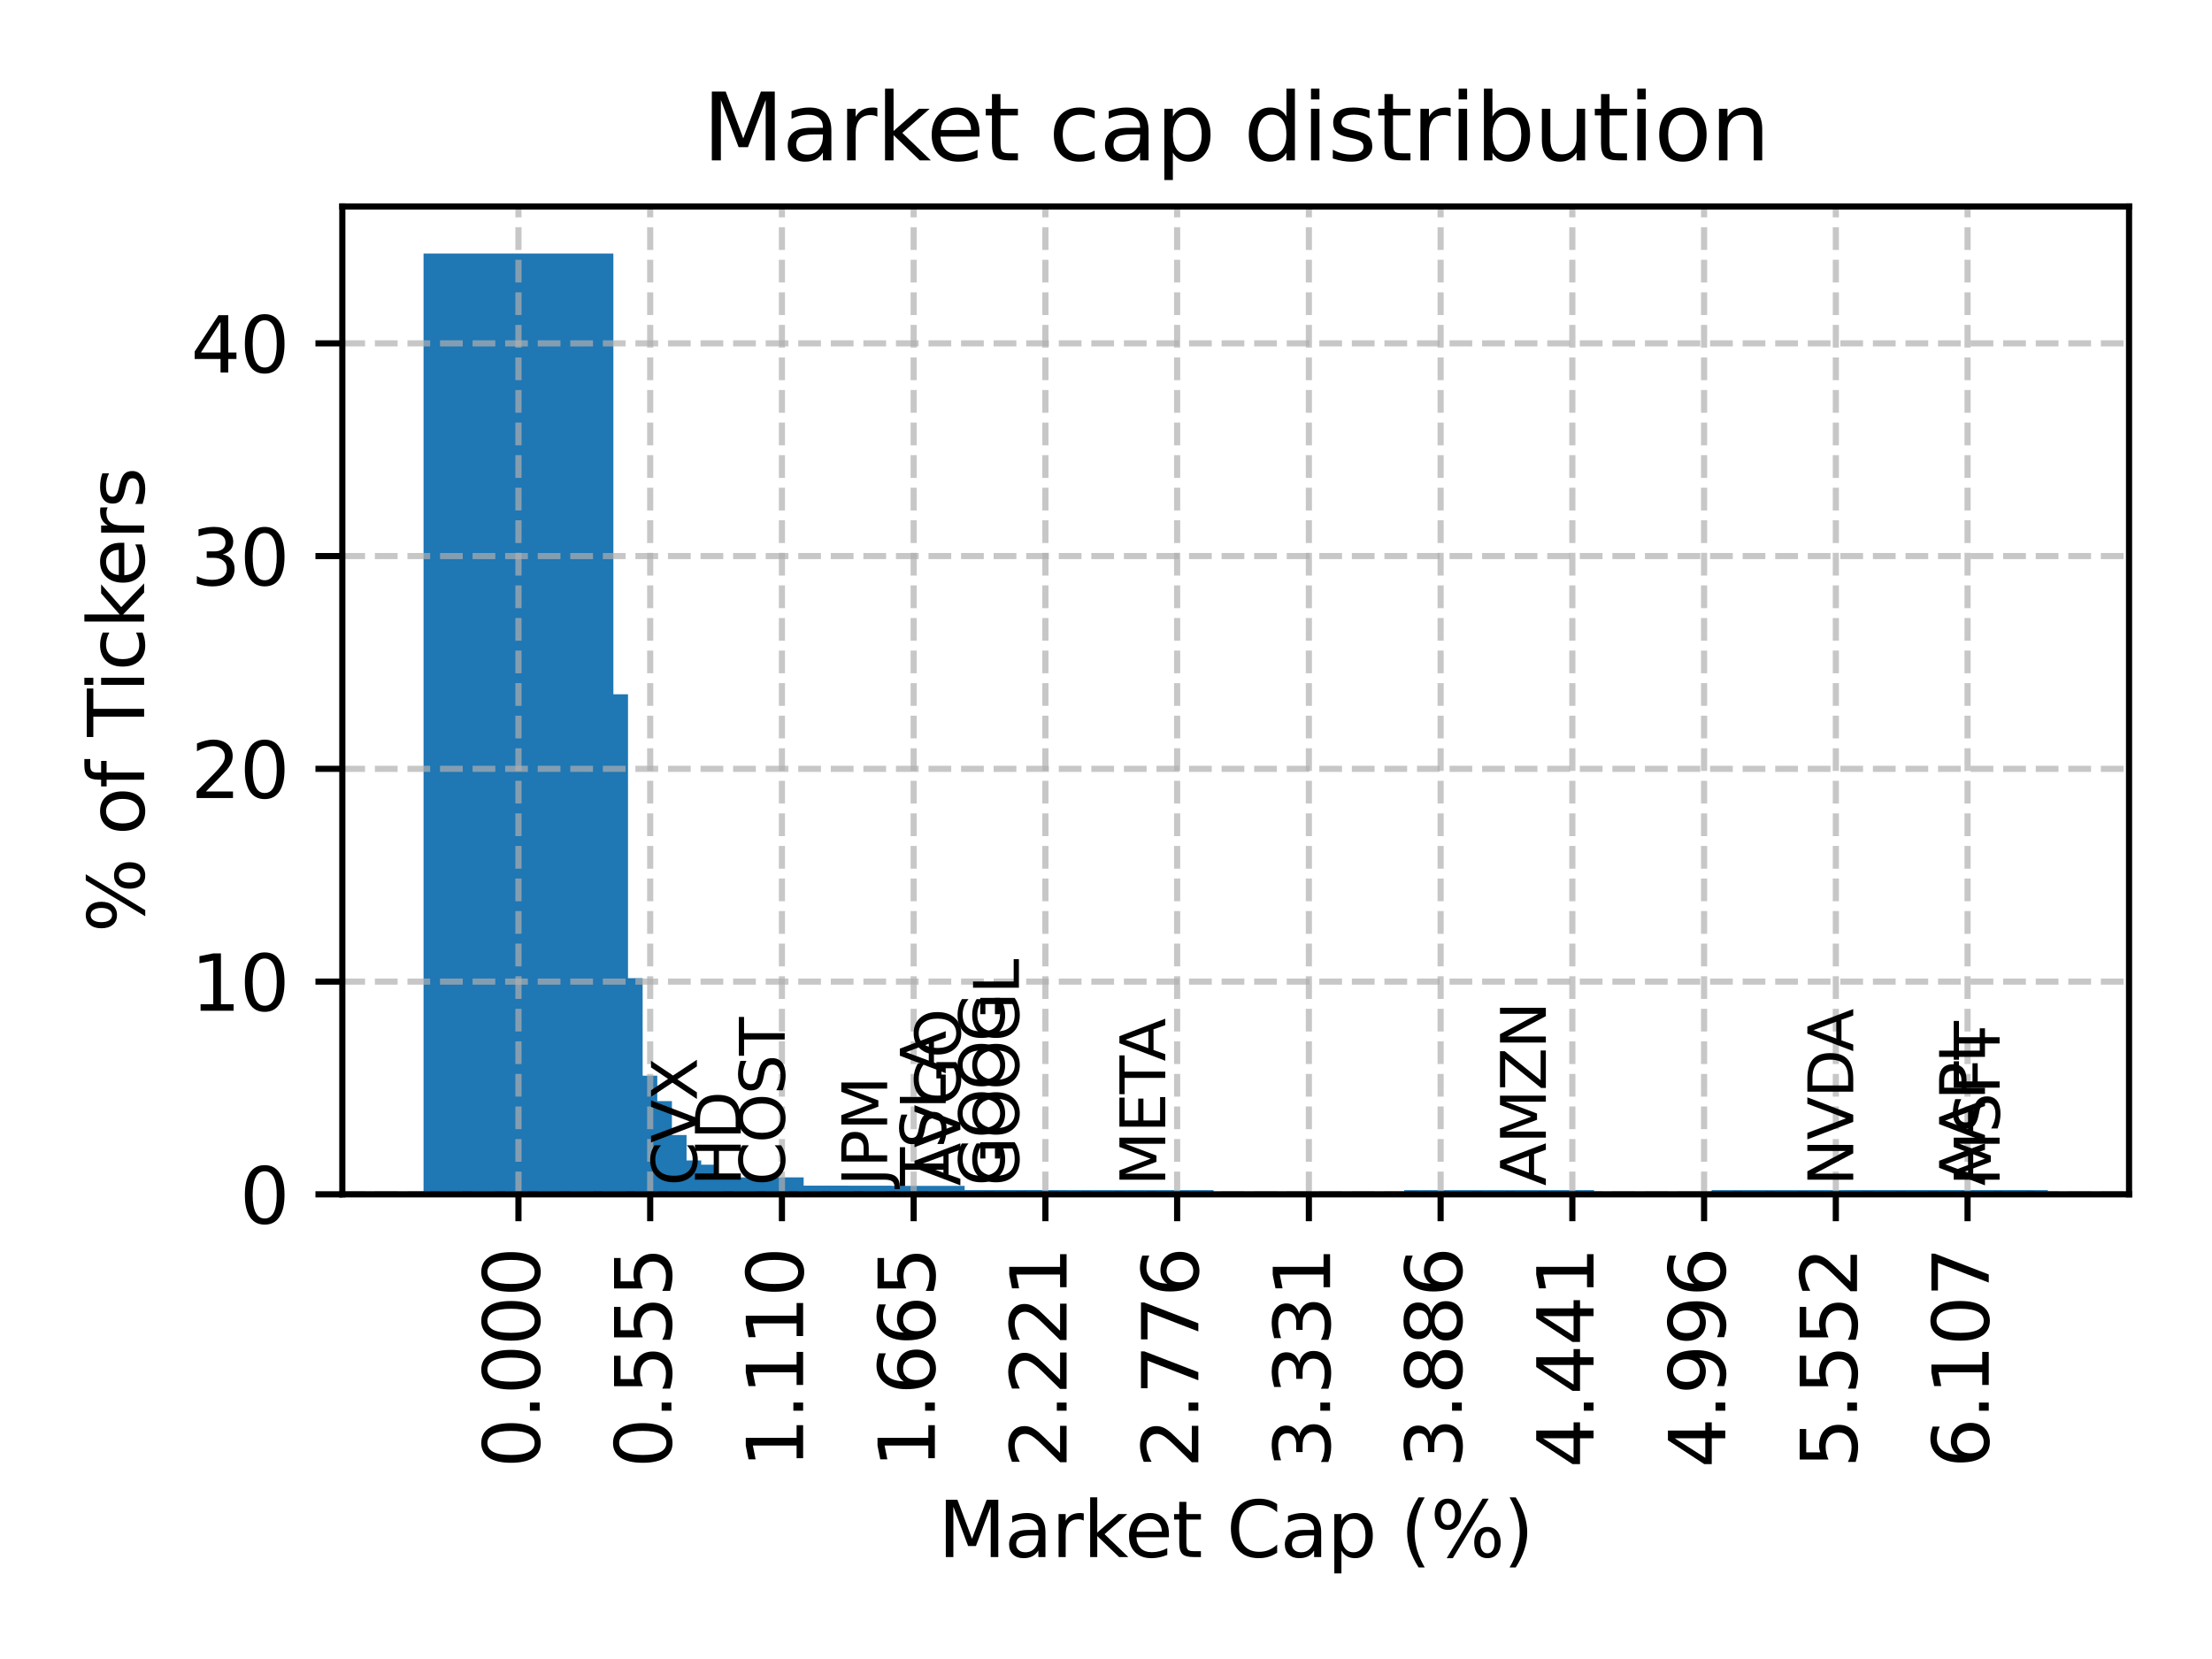 <?xml version="1.0" encoding="utf-8" standalone="no"?>
<!DOCTYPE svg PUBLIC "-//W3C//DTD SVG 1.1//EN"
  "http://www.w3.org/Graphics/SVG/1.1/DTD/svg11.dtd">
<svg xmlns:xlink="http://www.w3.org/1999/xlink" width="288pt" height="216pt" viewBox="0 0 288 216" xmlns="http://www.w3.org/2000/svg" version="1.1">
 <defs>
  <style type="text/css">*{stroke-linejoin: round; stroke-linecap: butt}</style>
 </defs>
 <g id="figure_1">
  <g id="patch_1">
   <path d="M 0 216 
L 288 216 
L 288 0 
L 0 0 
z
" style="fill: #ffffff"/>
  </g>
  <g id="axes_1">
   <g id="patch_2">
    <path d="M 44.57 155.5 
L 277.2 155.5 
L 277.2 26.88 
L 44.57 26.88 
z
" style="fill: #ffffff"/>
   </g>
   <g id="patch_3">
    <path d="M 55.144 155.5 
L 79.86 155.5 
L 79.86 33.005 
L 55.144 33.005 
z
" clip-path="url(#pfb5e2375ae)" style="fill: #1f77b4"/>
   </g>
   <g id="patch_4">
    <path d="M 57.05 155.5 
L 81.766 155.5 
L 81.766 90.39 
L 57.05 90.39 
z
" clip-path="url(#pfb5e2375ae)" style="fill: #1f77b4"/>
   </g>
   <g id="patch_5">
    <path d="M 58.956 155.5 
L 83.672 155.5 
L 83.672 127.359 
L 58.956 127.359 
z
" clip-path="url(#pfb5e2375ae)" style="fill: #1f77b4"/>
   </g>
   <g id="patch_6">
    <path d="M 60.861 155.5 
L 85.578 155.5 
L 85.578 140.05 
L 60.861 140.05 
z
" clip-path="url(#pfb5e2375ae)" style="fill: #1f77b4"/>
   </g>
   <g id="patch_7">
    <path d="M 62.767 155.5 
L 87.483 155.5 
L 87.483 143.361 
L 62.767 143.361 
z
" clip-path="url(#pfb5e2375ae)" style="fill: #1f77b4"/>
   </g>
   <g id="patch_8">
    <path d="M 64.673 155.5 
L 89.389 155.5 
L 89.389 147.775 
L 64.673 147.775 
z
" clip-path="url(#pfb5e2375ae)" style="fill: #1f77b4"/>
   </g>
   <g id="patch_9">
    <path d="M 66.579 155.5 
L 91.295 155.5 
L 91.295 151.086 
L 66.579 151.086 
z
" clip-path="url(#pfb5e2375ae)" style="fill: #1f77b4"/>
   </g>
   <g id="patch_10">
    <path d="M 68.484 155.5 
L 93.201 155.5 
L 93.201 151.638 
L 68.484 151.638 
z
" clip-path="url(#pfb5e2375ae)" style="fill: #1f77b4"/>
   </g>
   <g id="patch_11">
    <path d="M 70.39 155.5 
L 95.106 155.5 
L 95.106 153.293 
L 70.39 153.293 
z
" clip-path="url(#pfb5e2375ae)" style="fill: #1f77b4"/>
   </g>
   <g id="patch_12">
    <path d="M 72.296 155.5 
L 97.012 155.5 
L 97.012 154.948 
L 72.296 154.948 
z
" clip-path="url(#pfb5e2375ae)" style="fill: #1f77b4"/>
   </g>
   <g id="patch_13">
    <path d="M 74.202 155.5 
L 98.918 155.5 
L 98.918 154.396 
L 74.202 154.396 
z
" clip-path="url(#pfb5e2375ae)" style="fill: #1f77b4"/>
   </g>
   <g id="patch_14">
    <path d="M 76.108 155.5 
L 100.824 155.5 
L 100.824 154.396 
L 76.108 154.396 
z
" clip-path="url(#pfb5e2375ae)" style="fill: #1f77b4"/>
   </g>
   <g id="patch_15">
    <path d="M 78.013 155.5 
L 102.73 155.5 
L 102.73 154.948 
L 78.013 154.948 
z
" clip-path="url(#pfb5e2375ae)" style="fill: #1f77b4"/>
   </g>
   <g id="patch_16">
    <path d="M 79.919 155.5 
L 104.635 155.5 
L 104.635 153.293 
L 79.919 153.293 
z
" clip-path="url(#pfb5e2375ae)" style="fill: #1f77b4"/>
   </g>
   <g id="patch_17">
    <path d="M 81.825 155.5 
L 106.541 155.5 
L 106.541 155.5 
L 81.825 155.5 
z
" clip-path="url(#pfb5e2375ae)" style="fill: #1f77b4"/>
   </g>
   <g id="patch_18">
    <path d="M 83.731 155.5 
L 108.447 155.5 
L 108.447 154.948 
L 83.731 154.948 
z
" clip-path="url(#pfb5e2375ae)" style="fill: #1f77b4"/>
   </g>
   <g id="patch_19">
    <path d="M 85.636 155.5 
L 110.353 155.5 
L 110.353 154.396 
L 85.636 154.396 
z
" clip-path="url(#pfb5e2375ae)" style="fill: #1f77b4"/>
   </g>
   <g id="patch_20">
    <path d="M 87.542 155.5 
L 112.258 155.5 
L 112.258 155.5 
L 87.542 155.5 
z
" clip-path="url(#pfb5e2375ae)" style="fill: #1f77b4"/>
   </g>
   <g id="patch_21">
    <path d="M 89.448 155.5 
L 114.164 155.5 
L 114.164 155.5 
L 89.448 155.5 
z
" clip-path="url(#pfb5e2375ae)" style="fill: #1f77b4"/>
   </g>
   <g id="patch_22">
    <path d="M 91.354 155.5 
L 116.07 155.5 
L 116.07 154.396 
L 91.354 154.396 
z
" clip-path="url(#pfb5e2375ae)" style="fill: #1f77b4"/>
   </g>
   <g id="patch_23">
    <path d="M 93.26 155.5 
L 117.976 155.5 
L 117.976 155.5 
L 93.26 155.5 
z
" clip-path="url(#pfb5e2375ae)" style="fill: #1f77b4"/>
   </g>
   <g id="patch_24">
    <path d="M 95.165 155.5 
L 119.881 155.5 
L 119.881 155.5 
L 95.165 155.5 
z
" clip-path="url(#pfb5e2375ae)" style="fill: #1f77b4"/>
   </g>
   <g id="patch_25">
    <path d="M 97.071 155.5 
L 121.787 155.5 
L 121.787 154.948 
L 97.071 154.948 
z
" clip-path="url(#pfb5e2375ae)" style="fill: #1f77b4"/>
   </g>
   <g id="patch_26">
    <path d="M 98.977 155.5 
L 123.693 155.5 
L 123.693 155.5 
L 98.977 155.5 
z
" clip-path="url(#pfb5e2375ae)" style="fill: #1f77b4"/>
   </g>
   <g id="patch_27">
    <path d="M 100.883 155.5 
L 125.599 155.5 
L 125.599 154.396 
L 100.883 154.396 
z
" clip-path="url(#pfb5e2375ae)" style="fill: #1f77b4"/>
   </g>
   <g id="patch_28">
    <path d="M 102.788 155.5 
L 127.505 155.5 
L 127.505 155.5 
L 102.788 155.5 
z
" clip-path="url(#pfb5e2375ae)" style="fill: #1f77b4"/>
   </g>
   <g id="patch_29">
    <path d="M 104.694 155.5 
L 129.41 155.5 
L 129.41 154.948 
L 104.694 154.948 
z
" clip-path="url(#pfb5e2375ae)" style="fill: #1f77b4"/>
   </g>
   <g id="patch_30">
    <path d="M 106.6 155.5 
L 131.316 155.5 
L 131.316 154.948 
L 106.6 154.948 
z
" clip-path="url(#pfb5e2375ae)" style="fill: #1f77b4"/>
   </g>
   <g id="patch_31">
    <path d="M 108.506 155.5 
L 133.222 155.5 
L 133.222 155.5 
L 108.506 155.5 
z
" clip-path="url(#pfb5e2375ae)" style="fill: #1f77b4"/>
   </g>
   <g id="patch_32">
    <path d="M 110.411 155.5 
L 135.128 155.5 
L 135.128 155.5 
L 110.411 155.5 
z
" clip-path="url(#pfb5e2375ae)" style="fill: #1f77b4"/>
   </g>
   <g id="patch_33">
    <path d="M 112.317 155.5 
L 137.033 155.5 
L 137.033 154.948 
L 112.317 154.948 
z
" clip-path="url(#pfb5e2375ae)" style="fill: #1f77b4"/>
   </g>
   <g id="patch_34">
    <path d="M 114.223 155.5 
L 138.939 155.5 
L 138.939 154.948 
L 114.223 154.948 
z
" clip-path="url(#pfb5e2375ae)" style="fill: #1f77b4"/>
   </g>
   <g id="patch_35">
    <path d="M 116.129 155.5 
L 140.845 155.5 
L 140.845 155.5 
L 116.129 155.5 
z
" clip-path="url(#pfb5e2375ae)" style="fill: #1f77b4"/>
   </g>
   <g id="patch_36">
    <path d="M 118.035 155.5 
L 142.751 155.5 
L 142.751 155.5 
L 118.035 155.5 
z
" clip-path="url(#pfb5e2375ae)" style="fill: #1f77b4"/>
   </g>
   <g id="patch_37">
    <path d="M 119.94 155.5 
L 144.657 155.5 
L 144.657 155.5 
L 119.94 155.5 
z
" clip-path="url(#pfb5e2375ae)" style="fill: #1f77b4"/>
   </g>
   <g id="patch_38">
    <path d="M 121.846 155.5 
L 146.562 155.5 
L 146.562 155.5 
L 121.846 155.5 
z
" clip-path="url(#pfb5e2375ae)" style="fill: #1f77b4"/>
   </g>
   <g id="patch_39">
    <path d="M 123.752 155.5 
L 148.468 155.5 
L 148.468 155.5 
L 123.752 155.5 
z
" clip-path="url(#pfb5e2375ae)" style="fill: #1f77b4"/>
   </g>
   <g id="patch_40">
    <path d="M 125.658 155.5 
L 150.374 155.5 
L 150.374 155.5 
L 125.658 155.5 
z
" clip-path="url(#pfb5e2375ae)" style="fill: #1f77b4"/>
   </g>
   <g id="patch_41">
    <path d="M 127.563 155.5 
L 152.28 155.5 
L 152.28 155.5 
L 127.563 155.5 
z
" clip-path="url(#pfb5e2375ae)" style="fill: #1f77b4"/>
   </g>
   <g id="patch_42">
    <path d="M 129.469 155.5 
L 154.185 155.5 
L 154.185 155.5 
L 129.469 155.5 
z
" clip-path="url(#pfb5e2375ae)" style="fill: #1f77b4"/>
   </g>
   <g id="patch_43">
    <path d="M 131.375 155.5 
L 156.091 155.5 
L 156.091 155.5 
L 131.375 155.5 
z
" clip-path="url(#pfb5e2375ae)" style="fill: #1f77b4"/>
   </g>
   <g id="patch_44">
    <path d="M 133.281 155.5 
L 157.997 155.5 
L 157.997 154.948 
L 133.281 154.948 
z
" clip-path="url(#pfb5e2375ae)" style="fill: #1f77b4"/>
   </g>
   <g id="patch_45">
    <path d="M 135.187 155.5 
L 159.903 155.5 
L 159.903 155.5 
L 135.187 155.5 
z
" clip-path="url(#pfb5e2375ae)" style="fill: #1f77b4"/>
   </g>
   <g id="patch_46">
    <path d="M 137.092 155.5 
L 161.808 155.5 
L 161.808 155.5 
L 137.092 155.5 
z
" clip-path="url(#pfb5e2375ae)" style="fill: #1f77b4"/>
   </g>
   <g id="patch_47">
    <path d="M 138.998 155.5 
L 163.714 155.5 
L 163.714 155.5 
L 138.998 155.5 
z
" clip-path="url(#pfb5e2375ae)" style="fill: #1f77b4"/>
   </g>
   <g id="patch_48">
    <path d="M 140.904 155.5 
L 165.62 155.5 
L 165.62 155.5 
L 140.904 155.5 
z
" clip-path="url(#pfb5e2375ae)" style="fill: #1f77b4"/>
   </g>
   <g id="patch_49">
    <path d="M 142.81 155.5 
L 167.526 155.5 
L 167.526 155.5 
L 142.81 155.5 
z
" clip-path="url(#pfb5e2375ae)" style="fill: #1f77b4"/>
   </g>
   <g id="patch_50">
    <path d="M 144.715 155.5 
L 169.432 155.5 
L 169.432 155.5 
L 144.715 155.5 
z
" clip-path="url(#pfb5e2375ae)" style="fill: #1f77b4"/>
   </g>
   <g id="patch_51">
    <path d="M 146.621 155.5 
L 171.337 155.5 
L 171.337 155.5 
L 146.621 155.5 
z
" clip-path="url(#pfb5e2375ae)" style="fill: #1f77b4"/>
   </g>
   <g id="patch_52">
    <path d="M 148.527 155.5 
L 173.243 155.5 
L 173.243 155.5 
L 148.527 155.5 
z
" clip-path="url(#pfb5e2375ae)" style="fill: #1f77b4"/>
   </g>
   <g id="patch_53">
    <path d="M 150.433 155.5 
L 175.149 155.5 
L 175.149 155.5 
L 150.433 155.5 
z
" clip-path="url(#pfb5e2375ae)" style="fill: #1f77b4"/>
   </g>
   <g id="patch_54">
    <path d="M 152.338 155.5 
L 177.055 155.5 
L 177.055 155.5 
L 152.338 155.5 
z
" clip-path="url(#pfb5e2375ae)" style="fill: #1f77b4"/>
   </g>
   <g id="patch_55">
    <path d="M 154.244 155.5 
L 178.96 155.5 
L 178.96 155.5 
L 154.244 155.5 
z
" clip-path="url(#pfb5e2375ae)" style="fill: #1f77b4"/>
   </g>
   <g id="patch_56">
    <path d="M 156.15 155.5 
L 180.866 155.5 
L 180.866 155.5 
L 156.15 155.5 
z
" clip-path="url(#pfb5e2375ae)" style="fill: #1f77b4"/>
   </g>
   <g id="patch_57">
    <path d="M 158.056 155.5 
L 182.772 155.5 
L 182.772 155.5 
L 158.056 155.5 
z
" clip-path="url(#pfb5e2375ae)" style="fill: #1f77b4"/>
   </g>
   <g id="patch_58">
    <path d="M 159.962 155.5 
L 184.678 155.5 
L 184.678 155.5 
L 159.962 155.5 
z
" clip-path="url(#pfb5e2375ae)" style="fill: #1f77b4"/>
   </g>
   <g id="patch_59">
    <path d="M 161.867 155.5 
L 186.583 155.5 
L 186.583 155.5 
L 161.867 155.5 
z
" clip-path="url(#pfb5e2375ae)" style="fill: #1f77b4"/>
   </g>
   <g id="patch_60">
    <path d="M 163.773 155.5 
L 188.489 155.5 
L 188.489 155.5 
L 163.773 155.5 
z
" clip-path="url(#pfb5e2375ae)" style="fill: #1f77b4"/>
   </g>
   <g id="patch_61">
    <path d="M 165.679 155.5 
L 190.395 155.5 
L 190.395 155.5 
L 165.679 155.5 
z
" clip-path="url(#pfb5e2375ae)" style="fill: #1f77b4"/>
   </g>
   <g id="patch_62">
    <path d="M 167.585 155.5 
L 192.301 155.5 
L 192.301 155.5 
L 167.585 155.5 
z
" clip-path="url(#pfb5e2375ae)" style="fill: #1f77b4"/>
   </g>
   <g id="patch_63">
    <path d="M 169.49 155.5 
L 194.207 155.5 
L 194.207 155.5 
L 169.49 155.5 
z
" clip-path="url(#pfb5e2375ae)" style="fill: #1f77b4"/>
   </g>
   <g id="patch_64">
    <path d="M 171.396 155.5 
L 196.112 155.5 
L 196.112 155.5 
L 171.396 155.5 
z
" clip-path="url(#pfb5e2375ae)" style="fill: #1f77b4"/>
   </g>
   <g id="patch_65">
    <path d="M 173.302 155.5 
L 198.018 155.5 
L 198.018 155.5 
L 173.302 155.5 
z
" clip-path="url(#pfb5e2375ae)" style="fill: #1f77b4"/>
   </g>
   <g id="patch_66">
    <path d="M 175.208 155.5 
L 199.924 155.5 
L 199.924 155.5 
L 175.208 155.5 
z
" clip-path="url(#pfb5e2375ae)" style="fill: #1f77b4"/>
   </g>
   <g id="patch_67">
    <path d="M 177.113 155.5 
L 201.83 155.5 
L 201.83 155.5 
L 177.113 155.5 
z
" clip-path="url(#pfb5e2375ae)" style="fill: #1f77b4"/>
   </g>
   <g id="patch_68">
    <path d="M 179.019 155.5 
L 203.735 155.5 
L 203.735 155.5 
L 179.019 155.5 
z
" clip-path="url(#pfb5e2375ae)" style="fill: #1f77b4"/>
   </g>
   <g id="patch_69">
    <path d="M 180.925 155.5 
L 205.641 155.5 
L 205.641 155.5 
L 180.925 155.5 
z
" clip-path="url(#pfb5e2375ae)" style="fill: #1f77b4"/>
   </g>
   <g id="patch_70">
    <path d="M 182.831 155.5 
L 207.547 155.5 
L 207.547 154.948 
L 182.831 154.948 
z
" clip-path="url(#pfb5e2375ae)" style="fill: #1f77b4"/>
   </g>
   <g id="patch_71">
    <path d="M 184.737 155.5 
L 209.453 155.5 
L 209.453 155.5 
L 184.737 155.5 
z
" clip-path="url(#pfb5e2375ae)" style="fill: #1f77b4"/>
   </g>
   <g id="patch_72">
    <path d="M 186.642 155.5 
L 211.359 155.5 
L 211.359 155.5 
L 186.642 155.5 
z
" clip-path="url(#pfb5e2375ae)" style="fill: #1f77b4"/>
   </g>
   <g id="patch_73">
    <path d="M 188.548 155.5 
L 213.264 155.5 
L 213.264 155.5 
L 188.548 155.5 
z
" clip-path="url(#pfb5e2375ae)" style="fill: #1f77b4"/>
   </g>
   <g id="patch_74">
    <path d="M 190.454 155.5 
L 215.17 155.5 
L 215.17 155.5 
L 190.454 155.5 
z
" clip-path="url(#pfb5e2375ae)" style="fill: #1f77b4"/>
   </g>
   <g id="patch_75">
    <path d="M 192.36 155.5 
L 217.076 155.5 
L 217.076 155.5 
L 192.36 155.5 
z
" clip-path="url(#pfb5e2375ae)" style="fill: #1f77b4"/>
   </g>
   <g id="patch_76">
    <path d="M 194.265 155.5 
L 218.982 155.5 
L 218.982 155.5 
L 194.265 155.5 
z
" clip-path="url(#pfb5e2375ae)" style="fill: #1f77b4"/>
   </g>
   <g id="patch_77">
    <path d="M 196.171 155.5 
L 220.887 155.5 
L 220.887 155.5 
L 196.171 155.5 
z
" clip-path="url(#pfb5e2375ae)" style="fill: #1f77b4"/>
   </g>
   <g id="patch_78">
    <path d="M 198.077 155.5 
L 222.793 155.5 
L 222.793 155.5 
L 198.077 155.5 
z
" clip-path="url(#pfb5e2375ae)" style="fill: #1f77b4"/>
   </g>
   <g id="patch_79">
    <path d="M 199.983 155.5 
L 224.699 155.5 
L 224.699 155.5 
L 199.983 155.5 
z
" clip-path="url(#pfb5e2375ae)" style="fill: #1f77b4"/>
   </g>
   <g id="patch_80">
    <path d="M 201.889 155.5 
L 226.605 155.5 
L 226.605 155.5 
L 201.889 155.5 
z
" clip-path="url(#pfb5e2375ae)" style="fill: #1f77b4"/>
   </g>
   <g id="patch_81">
    <path d="M 203.794 155.5 
L 228.51 155.5 
L 228.51 155.5 
L 203.794 155.5 
z
" clip-path="url(#pfb5e2375ae)" style="fill: #1f77b4"/>
   </g>
   <g id="patch_82">
    <path d="M 205.7 155.5 
L 230.416 155.5 
L 230.416 155.5 
L 205.7 155.5 
z
" clip-path="url(#pfb5e2375ae)" style="fill: #1f77b4"/>
   </g>
   <g id="patch_83">
    <path d="M 207.606 155.5 
L 232.322 155.5 
L 232.322 155.5 
L 207.606 155.5 
z
" clip-path="url(#pfb5e2375ae)" style="fill: #1f77b4"/>
   </g>
   <g id="patch_84">
    <path d="M 209.512 155.5 
L 234.228 155.5 
L 234.228 155.5 
L 209.512 155.5 
z
" clip-path="url(#pfb5e2375ae)" style="fill: #1f77b4"/>
   </g>
   <g id="patch_85">
    <path d="M 211.417 155.5 
L 236.134 155.5 
L 236.134 155.5 
L 211.417 155.5 
z
" clip-path="url(#pfb5e2375ae)" style="fill: #1f77b4"/>
   </g>
   <g id="patch_86">
    <path d="M 213.323 155.5 
L 238.039 155.5 
L 238.039 155.5 
L 213.323 155.5 
z
" clip-path="url(#pfb5e2375ae)" style="fill: #1f77b4"/>
   </g>
   <g id="patch_87">
    <path d="M 215.229 155.5 
L 239.945 155.5 
L 239.945 155.5 
L 215.229 155.5 
z
" clip-path="url(#pfb5e2375ae)" style="fill: #1f77b4"/>
   </g>
   <g id="patch_88">
    <path d="M 217.135 155.5 
L 241.851 155.5 
L 241.851 155.5 
L 217.135 155.5 
z
" clip-path="url(#pfb5e2375ae)" style="fill: #1f77b4"/>
   </g>
   <g id="patch_89">
    <path d="M 219.04 155.5 
L 243.757 155.5 
L 243.757 155.5 
L 219.04 155.5 
z
" clip-path="url(#pfb5e2375ae)" style="fill: #1f77b4"/>
   </g>
   <g id="patch_90">
    <path d="M 220.946 155.5 
L 245.662 155.5 
L 245.662 155.5 
L 220.946 155.5 
z
" clip-path="url(#pfb5e2375ae)" style="fill: #1f77b4"/>
   </g>
   <g id="patch_91">
    <path d="M 222.852 155.5 
L 247.568 155.5 
L 247.568 154.948 
L 222.852 154.948 
z
" clip-path="url(#pfb5e2375ae)" style="fill: #1f77b4"/>
   </g>
   <g id="patch_92">
    <path d="M 224.758 155.5 
L 249.474 155.5 
L 249.474 155.5 
L 224.758 155.5 
z
" clip-path="url(#pfb5e2375ae)" style="fill: #1f77b4"/>
   </g>
   <g id="patch_93">
    <path d="M 226.664 155.5 
L 251.38 155.5 
L 251.38 155.5 
L 226.664 155.5 
z
" clip-path="url(#pfb5e2375ae)" style="fill: #1f77b4"/>
   </g>
   <g id="patch_94">
    <path d="M 228.569 155.5 
L 253.286 155.5 
L 253.286 155.5 
L 228.569 155.5 
z
" clip-path="url(#pfb5e2375ae)" style="fill: #1f77b4"/>
   </g>
   <g id="patch_95">
    <path d="M 230.475 155.5 
L 255.191 155.5 
L 255.191 155.5 
L 230.475 155.5 
z
" clip-path="url(#pfb5e2375ae)" style="fill: #1f77b4"/>
   </g>
   <g id="patch_96">
    <path d="M 232.381 155.5 
L 257.097 155.5 
L 257.097 155.5 
L 232.381 155.5 
z
" clip-path="url(#pfb5e2375ae)" style="fill: #1f77b4"/>
   </g>
   <g id="patch_97">
    <path d="M 234.287 155.5 
L 259.003 155.5 
L 259.003 155.5 
L 234.287 155.5 
z
" clip-path="url(#pfb5e2375ae)" style="fill: #1f77b4"/>
   </g>
   <g id="patch_98">
    <path d="M 236.192 155.5 
L 260.909 155.5 
L 260.909 155.5 
L 236.192 155.5 
z
" clip-path="url(#pfb5e2375ae)" style="fill: #1f77b4"/>
   </g>
   <g id="patch_99">
    <path d="M 238.098 155.5 
L 262.814 155.5 
L 262.814 155.5 
L 238.098 155.5 
z
" clip-path="url(#pfb5e2375ae)" style="fill: #1f77b4"/>
   </g>
   <g id="patch_100">
    <path d="M 240.004 155.5 
L 264.72 155.5 
L 264.72 154.948 
L 240.004 154.948 
z
" clip-path="url(#pfb5e2375ae)" style="fill: #1f77b4"/>
   </g>
   <g id="patch_101">
    <path d="M 241.91 155.5 
L 266.626 155.5 
L 266.626 154.948 
L 241.91 154.948 
z
" clip-path="url(#pfb5e2375ae)" style="fill: #1f77b4"/>
   </g>
   <g id="matplotlib.axis_1">
    <g id="xtick_1">
     <g id="line2d_1">
      <path d="M 67.502 155.5 
L 67.502 26.88 
" clip-path="url(#pfb5e2375ae)" style="fill: none; stroke-dasharray: 2.96,1.28; stroke-dashoffset: 0; stroke: #b0b0b0; stroke-opacity: 0.7; stroke-width: 0.8"/>
     </g>
     <g id="line2d_2">
      <defs>
       <path id="mb3d63ebe0a" d="M 0 0 
L 0 3.5 
" style="stroke: #000000; stroke-width: 0.8"/>
      </defs>
      <g>
       <use xlink:href="#mb3d63ebe0a" x="67.502" y="155.5" style="stroke: #000000; stroke-width: 0.8"/>
      </g>
     </g>
     <g id="text_1">
      <!-- 0.000 -->
      <g transform="translate(70.262 191.128) rotate(-90) scale(0.1 -0.1)">
       <defs>
        <path id="DejaVuSans-30" d="M 2034 4250 
Q 1547 4250 1301 3770 
Q 1056 3291 1056 2328 
Q 1056 1369 1301 889 
Q 1547 409 2034 409 
Q 2525 409 2770 889 
Q 3016 1369 3016 2328 
Q 3016 3291 2770 3770 
Q 2525 4250 2034 4250 
z
M 2034 4750 
Q 2819 4750 3233 4129 
Q 3647 3509 3647 2328 
Q 3647 1150 3233 529 
Q 2819 -91 2034 -91 
Q 1250 -91 836 529 
Q 422 1150 422 2328 
Q 422 3509 836 4129 
Q 1250 4750 2034 4750 
z
" transform="scale(0.016)"/>
        <path id="DejaVuSans-2e" d="M 684 794 
L 1344 794 
L 1344 0 
L 684 0 
L 684 794 
z
" transform="scale(0.016)"/>
       </defs>
       <use xlink:href="#DejaVuSans-30"/>
       <use xlink:href="#DejaVuSans-2e" transform="translate(63.623 0)"/>
       <use xlink:href="#DejaVuSans-30" transform="translate(95.41 0)"/>
       <use xlink:href="#DejaVuSans-30" transform="translate(159.033 0)"/>
       <use xlink:href="#DejaVuSans-30" transform="translate(222.656 0)"/>
      </g>
     </g>
    </g>
    <g id="xtick_2">
     <g id="line2d_3">
      <path d="M 84.654 155.5 
L 84.654 26.88 
" clip-path="url(#pfb5e2375ae)" style="fill: none; stroke-dasharray: 2.96,1.28; stroke-dashoffset: 0; stroke: #b0b0b0; stroke-opacity: 0.7; stroke-width: 0.8"/>
     </g>
     <g id="line2d_4">
      <g>
       <use xlink:href="#mb3d63ebe0a" x="84.654" y="155.5" style="stroke: #000000; stroke-width: 0.8"/>
      </g>
     </g>
     <g id="text_2">
      <!-- 0.555 -->
      <g transform="translate(87.414 191.128) rotate(-90) scale(0.1 -0.1)">
       <defs>
        <path id="DejaVuSans-35" d="M 691 4666 
L 3169 4666 
L 3169 4134 
L 1269 4134 
L 1269 2991 
Q 1406 3038 1543 3061 
Q 1681 3084 1819 3084 
Q 2600 3084 3056 2656 
Q 3513 2228 3513 1497 
Q 3513 744 3044 326 
Q 2575 -91 1722 -91 
Q 1428 -91 1123 -41 
Q 819 9 494 109 
L 494 744 
Q 775 591 1075 516 
Q 1375 441 1709 441 
Q 2250 441 2565 725 
Q 2881 1009 2881 1497 
Q 2881 1984 2565 2268 
Q 2250 2553 1709 2553 
Q 1456 2553 1204 2497 
Q 953 2441 691 2322 
L 691 4666 
z
" transform="scale(0.016)"/>
       </defs>
       <use xlink:href="#DejaVuSans-30"/>
       <use xlink:href="#DejaVuSans-2e" transform="translate(63.623 0)"/>
       <use xlink:href="#DejaVuSans-35" transform="translate(95.41 0)"/>
       <use xlink:href="#DejaVuSans-35" transform="translate(159.033 0)"/>
       <use xlink:href="#DejaVuSans-35" transform="translate(222.656 0)"/>
      </g>
     </g>
    </g>
    <g id="xtick_3">
     <g id="line2d_5">
      <path d="M 101.806 155.5 
L 101.806 26.88 
" clip-path="url(#pfb5e2375ae)" style="fill: none; stroke-dasharray: 2.96,1.28; stroke-dashoffset: 0; stroke: #b0b0b0; stroke-opacity: 0.7; stroke-width: 0.8"/>
     </g>
     <g id="line2d_6">
      <g>
       <use xlink:href="#mb3d63ebe0a" x="101.806" y="155.5" style="stroke: #000000; stroke-width: 0.8"/>
      </g>
     </g>
     <g id="text_3">
      <!-- 1.110 -->
      <g transform="translate(104.565 191.128) rotate(-90) scale(0.1 -0.1)">
       <defs>
        <path id="DejaVuSans-31" d="M 794 531 
L 1825 531 
L 1825 4091 
L 703 3866 
L 703 4441 
L 1819 4666 
L 2450 4666 
L 2450 531 
L 3481 531 
L 3481 0 
L 794 0 
L 794 531 
z
" transform="scale(0.016)"/>
       </defs>
       <use xlink:href="#DejaVuSans-31"/>
       <use xlink:href="#DejaVuSans-2e" transform="translate(63.623 0)"/>
       <use xlink:href="#DejaVuSans-31" transform="translate(95.41 0)"/>
       <use xlink:href="#DejaVuSans-31" transform="translate(159.033 0)"/>
       <use xlink:href="#DejaVuSans-30" transform="translate(222.656 0)"/>
      </g>
     </g>
    </g>
    <g id="xtick_4">
     <g id="line2d_7">
      <path d="M 118.958 155.5 
L 118.958 26.88 
" clip-path="url(#pfb5e2375ae)" style="fill: none; stroke-dasharray: 2.96,1.28; stroke-dashoffset: 0; stroke: #b0b0b0; stroke-opacity: 0.7; stroke-width: 0.8"/>
     </g>
     <g id="line2d_8">
      <g>
       <use xlink:href="#mb3d63ebe0a" x="118.958" y="155.5" style="stroke: #000000; stroke-width: 0.8"/>
      </g>
     </g>
     <g id="text_4">
      <!-- 1.665 -->
      <g transform="translate(121.717 191.128) rotate(-90) scale(0.1 -0.1)">
       <defs>
        <path id="DejaVuSans-36" d="M 2113 2584 
Q 1688 2584 1439 2293 
Q 1191 2003 1191 1497 
Q 1191 994 1439 701 
Q 1688 409 2113 409 
Q 2538 409 2786 701 
Q 3034 994 3034 1497 
Q 3034 2003 2786 2293 
Q 2538 2584 2113 2584 
z
M 3366 4563 
L 3366 3988 
Q 3128 4100 2886 4159 
Q 2644 4219 2406 4219 
Q 1781 4219 1451 3797 
Q 1122 3375 1075 2522 
Q 1259 2794 1537 2939 
Q 1816 3084 2150 3084 
Q 2853 3084 3261 2657 
Q 3669 2231 3669 1497 
Q 3669 778 3244 343 
Q 2819 -91 2113 -91 
Q 1303 -91 875 529 
Q 447 1150 447 2328 
Q 447 3434 972 4092 
Q 1497 4750 2381 4750 
Q 2619 4750 2861 4703 
Q 3103 4656 3366 4563 
z
" transform="scale(0.016)"/>
       </defs>
       <use xlink:href="#DejaVuSans-31"/>
       <use xlink:href="#DejaVuSans-2e" transform="translate(63.623 0)"/>
       <use xlink:href="#DejaVuSans-36" transform="translate(95.41 0)"/>
       <use xlink:href="#DejaVuSans-36" transform="translate(159.033 0)"/>
       <use xlink:href="#DejaVuSans-35" transform="translate(222.656 0)"/>
      </g>
     </g>
    </g>
    <g id="xtick_5">
     <g id="line2d_9">
      <path d="M 136.11 155.5 
L 136.11 26.88 
" clip-path="url(#pfb5e2375ae)" style="fill: none; stroke-dasharray: 2.96,1.28; stroke-dashoffset: 0; stroke: #b0b0b0; stroke-opacity: 0.7; stroke-width: 0.8"/>
     </g>
     <g id="line2d_10">
      <g>
       <use xlink:href="#mb3d63ebe0a" x="136.11" y="155.5" style="stroke: #000000; stroke-width: 0.8"/>
      </g>
     </g>
     <g id="text_5">
      <!-- 2.221 -->
      <g transform="translate(138.869 191.128) rotate(-90) scale(0.1 -0.1)">
       <defs>
        <path id="DejaVuSans-32" d="M 1228 531 
L 3431 531 
L 3431 0 
L 469 0 
L 469 531 
Q 828 903 1448 1529 
Q 2069 2156 2228 2338 
Q 2531 2678 2651 2914 
Q 2772 3150 2772 3378 
Q 2772 3750 2511 3984 
Q 2250 4219 1831 4219 
Q 1534 4219 1204 4116 
Q 875 4013 500 3803 
L 500 4441 
Q 881 4594 1212 4672 
Q 1544 4750 1819 4750 
Q 2544 4750 2975 4387 
Q 3406 4025 3406 3419 
Q 3406 3131 3298 2873 
Q 3191 2616 2906 2266 
Q 2828 2175 2409 1742 
Q 1991 1309 1228 531 
z
" transform="scale(0.016)"/>
       </defs>
       <use xlink:href="#DejaVuSans-32"/>
       <use xlink:href="#DejaVuSans-2e" transform="translate(63.623 0)"/>
       <use xlink:href="#DejaVuSans-32" transform="translate(95.41 0)"/>
       <use xlink:href="#DejaVuSans-32" transform="translate(159.033 0)"/>
       <use xlink:href="#DejaVuSans-31" transform="translate(222.656 0)"/>
      </g>
     </g>
    </g>
    <g id="xtick_6">
     <g id="line2d_11">
      <path d="M 153.262 155.5 
L 153.262 26.88 
" clip-path="url(#pfb5e2375ae)" style="fill: none; stroke-dasharray: 2.96,1.28; stroke-dashoffset: 0; stroke: #b0b0b0; stroke-opacity: 0.7; stroke-width: 0.8"/>
     </g>
     <g id="line2d_12">
      <g>
       <use xlink:href="#mb3d63ebe0a" x="153.262" y="155.5" style="stroke: #000000; stroke-width: 0.8"/>
      </g>
     </g>
     <g id="text_6">
      <!-- 2.776 -->
      <g transform="translate(156.021 191.128) rotate(-90) scale(0.1 -0.1)">
       <defs>
        <path id="DejaVuSans-37" d="M 525 4666 
L 3525 4666 
L 3525 4397 
L 1831 0 
L 1172 0 
L 2766 4134 
L 525 4134 
L 525 4666 
z
" transform="scale(0.016)"/>
       </defs>
       <use xlink:href="#DejaVuSans-32"/>
       <use xlink:href="#DejaVuSans-2e" transform="translate(63.623 0)"/>
       <use xlink:href="#DejaVuSans-37" transform="translate(95.41 0)"/>
       <use xlink:href="#DejaVuSans-37" transform="translate(159.033 0)"/>
       <use xlink:href="#DejaVuSans-36" transform="translate(222.656 0)"/>
      </g>
     </g>
    </g>
    <g id="xtick_7">
     <g id="line2d_13">
      <path d="M 170.414 155.5 
L 170.414 26.88 
" clip-path="url(#pfb5e2375ae)" style="fill: none; stroke-dasharray: 2.96,1.28; stroke-dashoffset: 0; stroke: #b0b0b0; stroke-opacity: 0.7; stroke-width: 0.8"/>
     </g>
     <g id="line2d_14">
      <g>
       <use xlink:href="#mb3d63ebe0a" x="170.414" y="155.5" style="stroke: #000000; stroke-width: 0.8"/>
      </g>
     </g>
     <g id="text_7">
      <!-- 3.331 -->
      <g transform="translate(173.173 191.128) rotate(-90) scale(0.1 -0.1)">
       <defs>
        <path id="DejaVuSans-33" d="M 2597 2516 
Q 3050 2419 3304 2112 
Q 3559 1806 3559 1356 
Q 3559 666 3084 287 
Q 2609 -91 1734 -91 
Q 1441 -91 1130 -33 
Q 819 25 488 141 
L 488 750 
Q 750 597 1062 519 
Q 1375 441 1716 441 
Q 2309 441 2620 675 
Q 2931 909 2931 1356 
Q 2931 1769 2642 2001 
Q 2353 2234 1838 2234 
L 1294 2234 
L 1294 2753 
L 1863 2753 
Q 2328 2753 2575 2939 
Q 2822 3125 2822 3475 
Q 2822 3834 2567 4026 
Q 2313 4219 1838 4219 
Q 1578 4219 1281 4162 
Q 984 4106 628 3988 
L 628 4550 
Q 988 4650 1302 4700 
Q 1616 4750 1894 4750 
Q 2613 4750 3031 4423 
Q 3450 4097 3450 3541 
Q 3450 3153 3228 2886 
Q 3006 2619 2597 2516 
z
" transform="scale(0.016)"/>
       </defs>
       <use xlink:href="#DejaVuSans-33"/>
       <use xlink:href="#DejaVuSans-2e" transform="translate(63.623 0)"/>
       <use xlink:href="#DejaVuSans-33" transform="translate(95.41 0)"/>
       <use xlink:href="#DejaVuSans-33" transform="translate(159.033 0)"/>
       <use xlink:href="#DejaVuSans-31" transform="translate(222.656 0)"/>
      </g>
     </g>
    </g>
    <g id="xtick_8">
     <g id="line2d_15">
      <path d="M 187.566 155.5 
L 187.566 26.88 
" clip-path="url(#pfb5e2375ae)" style="fill: none; stroke-dasharray: 2.96,1.28; stroke-dashoffset: 0; stroke: #b0b0b0; stroke-opacity: 0.7; stroke-width: 0.8"/>
     </g>
     <g id="line2d_16">
      <g>
       <use xlink:href="#mb3d63ebe0a" x="187.566" y="155.5" style="stroke: #000000; stroke-width: 0.8"/>
      </g>
     </g>
     <g id="text_8">
      <!-- 3.886 -->
      <g transform="translate(190.325 191.128) rotate(-90) scale(0.1 -0.1)">
       <defs>
        <path id="DejaVuSans-38" d="M 2034 2216 
Q 1584 2216 1326 1975 
Q 1069 1734 1069 1313 
Q 1069 891 1326 650 
Q 1584 409 2034 409 
Q 2484 409 2743 651 
Q 3003 894 3003 1313 
Q 3003 1734 2745 1975 
Q 2488 2216 2034 2216 
z
M 1403 2484 
Q 997 2584 770 2862 
Q 544 3141 544 3541 
Q 544 4100 942 4425 
Q 1341 4750 2034 4750 
Q 2731 4750 3128 4425 
Q 3525 4100 3525 3541 
Q 3525 3141 3298 2862 
Q 3072 2584 2669 2484 
Q 3125 2378 3379 2068 
Q 3634 1759 3634 1313 
Q 3634 634 3220 271 
Q 2806 -91 2034 -91 
Q 1263 -91 848 271 
Q 434 634 434 1313 
Q 434 1759 690 2068 
Q 947 2378 1403 2484 
z
M 1172 3481 
Q 1172 3119 1398 2916 
Q 1625 2713 2034 2713 
Q 2441 2713 2670 2916 
Q 2900 3119 2900 3481 
Q 2900 3844 2670 4047 
Q 2441 4250 2034 4250 
Q 1625 4250 1398 4047 
Q 1172 3844 1172 3481 
z
" transform="scale(0.016)"/>
       </defs>
       <use xlink:href="#DejaVuSans-33"/>
       <use xlink:href="#DejaVuSans-2e" transform="translate(63.623 0)"/>
       <use xlink:href="#DejaVuSans-38" transform="translate(95.41 0)"/>
       <use xlink:href="#DejaVuSans-38" transform="translate(159.033 0)"/>
       <use xlink:href="#DejaVuSans-36" transform="translate(222.656 0)"/>
      </g>
     </g>
    </g>
    <g id="xtick_9">
     <g id="line2d_17">
      <path d="M 204.718 155.5 
L 204.718 26.88 
" clip-path="url(#pfb5e2375ae)" style="fill: none; stroke-dasharray: 2.96,1.28; stroke-dashoffset: 0; stroke: #b0b0b0; stroke-opacity: 0.7; stroke-width: 0.8"/>
     </g>
     <g id="line2d_18">
      <g>
       <use xlink:href="#mb3d63ebe0a" x="204.718" y="155.5" style="stroke: #000000; stroke-width: 0.8"/>
      </g>
     </g>
     <g id="text_9">
      <!-- 4.441 -->
      <g transform="translate(207.477 191.128) rotate(-90) scale(0.1 -0.1)">
       <defs>
        <path id="DejaVuSans-34" d="M 2419 4116 
L 825 1625 
L 2419 1625 
L 2419 4116 
z
M 2253 4666 
L 3047 4666 
L 3047 1625 
L 3713 1625 
L 3713 1100 
L 3047 1100 
L 3047 0 
L 2419 0 
L 2419 1100 
L 313 1100 
L 313 1709 
L 2253 4666 
z
" transform="scale(0.016)"/>
       </defs>
       <use xlink:href="#DejaVuSans-34"/>
       <use xlink:href="#DejaVuSans-2e" transform="translate(63.623 0)"/>
       <use xlink:href="#DejaVuSans-34" transform="translate(95.41 0)"/>
       <use xlink:href="#DejaVuSans-34" transform="translate(159.033 0)"/>
       <use xlink:href="#DejaVuSans-31" transform="translate(222.656 0)"/>
      </g>
     </g>
    </g>
    <g id="xtick_10">
     <g id="line2d_19">
      <path d="M 221.87 155.5 
L 221.87 26.88 
" clip-path="url(#pfb5e2375ae)" style="fill: none; stroke-dasharray: 2.96,1.28; stroke-dashoffset: 0; stroke: #b0b0b0; stroke-opacity: 0.7; stroke-width: 0.8"/>
     </g>
     <g id="line2d_20">
      <g>
       <use xlink:href="#mb3d63ebe0a" x="221.87" y="155.5" style="stroke: #000000; stroke-width: 0.8"/>
      </g>
     </g>
     <g id="text_10">
      <!-- 4.996 -->
      <g transform="translate(224.629 191.128) rotate(-90) scale(0.1 -0.1)">
       <defs>
        <path id="DejaVuSans-39" d="M 703 97 
L 703 672 
Q 941 559 1184 500 
Q 1428 441 1663 441 
Q 2288 441 2617 861 
Q 2947 1281 2994 2138 
Q 2813 1869 2534 1725 
Q 2256 1581 1919 1581 
Q 1219 1581 811 2004 
Q 403 2428 403 3163 
Q 403 3881 828 4315 
Q 1253 4750 1959 4750 
Q 2769 4750 3195 4129 
Q 3622 3509 3622 2328 
Q 3622 1225 3098 567 
Q 2575 -91 1691 -91 
Q 1453 -91 1209 -44 
Q 966 3 703 97 
z
M 1959 2075 
Q 2384 2075 2632 2365 
Q 2881 2656 2881 3163 
Q 2881 3666 2632 3958 
Q 2384 4250 1959 4250 
Q 1534 4250 1286 3958 
Q 1038 3666 1038 3163 
Q 1038 2656 1286 2365 
Q 1534 2075 1959 2075 
z
" transform="scale(0.016)"/>
       </defs>
       <use xlink:href="#DejaVuSans-34"/>
       <use xlink:href="#DejaVuSans-2e" transform="translate(63.623 0)"/>
       <use xlink:href="#DejaVuSans-39" transform="translate(95.41 0)"/>
       <use xlink:href="#DejaVuSans-39" transform="translate(159.033 0)"/>
       <use xlink:href="#DejaVuSans-36" transform="translate(222.656 0)"/>
      </g>
     </g>
    </g>
    <g id="xtick_11">
     <g id="line2d_21">
      <path d="M 239.022 155.5 
L 239.022 26.88 
" clip-path="url(#pfb5e2375ae)" style="fill: none; stroke-dasharray: 2.96,1.28; stroke-dashoffset: 0; stroke: #b0b0b0; stroke-opacity: 0.7; stroke-width: 0.8"/>
     </g>
     <g id="line2d_22">
      <g>
       <use xlink:href="#mb3d63ebe0a" x="239.022" y="155.5" style="stroke: #000000; stroke-width: 0.8"/>
      </g>
     </g>
     <g id="text_11">
      <!-- 5.552 -->
      <g transform="translate(241.781 191.128) rotate(-90) scale(0.1 -0.1)">
       <use xlink:href="#DejaVuSans-35"/>
       <use xlink:href="#DejaVuSans-2e" transform="translate(63.623 0)"/>
       <use xlink:href="#DejaVuSans-35" transform="translate(95.41 0)"/>
       <use xlink:href="#DejaVuSans-35" transform="translate(159.033 0)"/>
       <use xlink:href="#DejaVuSans-32" transform="translate(222.656 0)"/>
      </g>
     </g>
    </g>
    <g id="xtick_12">
     <g id="line2d_23">
      <path d="M 256.174 155.5 
L 256.174 26.88 
" clip-path="url(#pfb5e2375ae)" style="fill: none; stroke-dasharray: 2.96,1.28; stroke-dashoffset: 0; stroke: #b0b0b0; stroke-opacity: 0.7; stroke-width: 0.8"/>
     </g>
     <g id="line2d_24">
      <g>
       <use xlink:href="#mb3d63ebe0a" x="256.174" y="155.5" style="stroke: #000000; stroke-width: 0.8"/>
      </g>
     </g>
     <g id="text_12">
      <!-- 6.107 -->
      <g transform="translate(258.933 191.128) rotate(-90) scale(0.1 -0.1)">
       <use xlink:href="#DejaVuSans-36"/>
       <use xlink:href="#DejaVuSans-2e" transform="translate(63.623 0)"/>
       <use xlink:href="#DejaVuSans-31" transform="translate(95.41 0)"/>
       <use xlink:href="#DejaVuSans-30" transform="translate(159.033 0)"/>
       <use xlink:href="#DejaVuSans-37" transform="translate(222.656 0)"/>
      </g>
     </g>
    </g>
    <g id="text_13">
     <!-- Market Cap (%) -->
     <g transform="translate(122.14 202.727) scale(0.1 -0.1)">
      <defs>
       <path id="DejaVuSans-4d" d="M 628 4666 
L 1569 4666 
L 2759 1491 
L 3956 4666 
L 4897 4666 
L 4897 0 
L 4281 0 
L 4281 4097 
L 3078 897 
L 2444 897 
L 1241 4097 
L 1241 0 
L 628 0 
L 628 4666 
z
" transform="scale(0.016)"/>
       <path id="DejaVuSans-61" d="M 2194 1759 
Q 1497 1759 1228 1600 
Q 959 1441 959 1056 
Q 959 750 1161 570 
Q 1363 391 1709 391 
Q 2188 391 2477 730 
Q 2766 1069 2766 1631 
L 2766 1759 
L 2194 1759 
z
M 3341 1997 
L 3341 0 
L 2766 0 
L 2766 531 
Q 2569 213 2275 61 
Q 1981 -91 1556 -91 
Q 1019 -91 701 211 
Q 384 513 384 1019 
Q 384 1609 779 1909 
Q 1175 2209 1959 2209 
L 2766 2209 
L 2766 2266 
Q 2766 2663 2505 2880 
Q 2244 3097 1772 3097 
Q 1472 3097 1187 3025 
Q 903 2953 641 2809 
L 641 3341 
Q 956 3463 1253 3523 
Q 1550 3584 1831 3584 
Q 2591 3584 2966 3190 
Q 3341 2797 3341 1997 
z
" transform="scale(0.016)"/>
       <path id="DejaVuSans-72" d="M 2631 2963 
Q 2534 3019 2420 3045 
Q 2306 3072 2169 3072 
Q 1681 3072 1420 2755 
Q 1159 2438 1159 1844 
L 1159 0 
L 581 0 
L 581 3500 
L 1159 3500 
L 1159 2956 
Q 1341 3275 1631 3429 
Q 1922 3584 2338 3584 
Q 2397 3584 2469 3576 
Q 2541 3569 2628 3553 
L 2631 2963 
z
" transform="scale(0.016)"/>
       <path id="DejaVuSans-6b" d="M 581 4863 
L 1159 4863 
L 1159 1991 
L 2875 3500 
L 3609 3500 
L 1753 1863 
L 3688 0 
L 2938 0 
L 1159 1709 
L 1159 0 
L 581 0 
L 581 4863 
z
" transform="scale(0.016)"/>
       <path id="DejaVuSans-65" d="M 3597 1894 
L 3597 1613 
L 953 1613 
Q 991 1019 1311 708 
Q 1631 397 2203 397 
Q 2534 397 2845 478 
Q 3156 559 3463 722 
L 3463 178 
Q 3153 47 2828 -22 
Q 2503 -91 2169 -91 
Q 1331 -91 842 396 
Q 353 884 353 1716 
Q 353 2575 817 3079 
Q 1281 3584 2069 3584 
Q 2775 3584 3186 3129 
Q 3597 2675 3597 1894 
z
M 3022 2063 
Q 3016 2534 2758 2815 
Q 2500 3097 2075 3097 
Q 1594 3097 1305 2825 
Q 1016 2553 972 2059 
L 3022 2063 
z
" transform="scale(0.016)"/>
       <path id="DejaVuSans-74" d="M 1172 4494 
L 1172 3500 
L 2356 3500 
L 2356 3053 
L 1172 3053 
L 1172 1153 
Q 1172 725 1289 603 
Q 1406 481 1766 481 
L 2356 481 
L 2356 0 
L 1766 0 
Q 1100 0 847 248 
Q 594 497 594 1153 
L 594 3053 
L 172 3053 
L 172 3500 
L 594 3500 
L 594 4494 
L 1172 4494 
z
" transform="scale(0.016)"/>
       <path id="DejaVuSans-20" transform="scale(0.016)"/>
       <path id="DejaVuSans-43" d="M 4122 4306 
L 4122 3641 
Q 3803 3938 3442 4084 
Q 3081 4231 2675 4231 
Q 1875 4231 1450 3742 
Q 1025 3253 1025 2328 
Q 1025 1406 1450 917 
Q 1875 428 2675 428 
Q 3081 428 3442 575 
Q 3803 722 4122 1019 
L 4122 359 
Q 3791 134 3420 21 
Q 3050 -91 2638 -91 
Q 1578 -91 968 557 
Q 359 1206 359 2328 
Q 359 3453 968 4101 
Q 1578 4750 2638 4750 
Q 3056 4750 3426 4639 
Q 3797 4528 4122 4306 
z
" transform="scale(0.016)"/>
       <path id="DejaVuSans-70" d="M 1159 525 
L 1159 -1331 
L 581 -1331 
L 581 3500 
L 1159 3500 
L 1159 2969 
Q 1341 3281 1617 3432 
Q 1894 3584 2278 3584 
Q 2916 3584 3314 3078 
Q 3713 2572 3713 1747 
Q 3713 922 3314 415 
Q 2916 -91 2278 -91 
Q 1894 -91 1617 61 
Q 1341 213 1159 525 
z
M 3116 1747 
Q 3116 2381 2855 2742 
Q 2594 3103 2138 3103 
Q 1681 3103 1420 2742 
Q 1159 2381 1159 1747 
Q 1159 1113 1420 752 
Q 1681 391 2138 391 
Q 2594 391 2855 752 
Q 3116 1113 3116 1747 
z
" transform="scale(0.016)"/>
       <path id="DejaVuSans-28" d="M 1984 4856 
Q 1566 4138 1362 3434 
Q 1159 2731 1159 2009 
Q 1159 1288 1364 580 
Q 1569 -128 1984 -844 
L 1484 -844 
Q 1016 -109 783 600 
Q 550 1309 550 2009 
Q 550 2706 781 3412 
Q 1013 4119 1484 4856 
L 1984 4856 
z
" transform="scale(0.016)"/>
       <path id="DejaVuSans-25" d="M 4653 2053 
Q 4381 2053 4226 1822 
Q 4072 1591 4072 1178 
Q 4072 772 4226 539 
Q 4381 306 4653 306 
Q 4919 306 5073 539 
Q 5228 772 5228 1178 
Q 5228 1588 5073 1820 
Q 4919 2053 4653 2053 
z
M 4653 2450 
Q 5147 2450 5437 2106 
Q 5728 1763 5728 1178 
Q 5728 594 5436 251 
Q 5144 -91 4653 -91 
Q 4153 -91 3862 251 
Q 3572 594 3572 1178 
Q 3572 1766 3864 2108 
Q 4156 2450 4653 2450 
z
M 1428 4353 
Q 1159 4353 1004 4120 
Q 850 3888 850 3481 
Q 850 3069 1003 2837 
Q 1156 2606 1428 2606 
Q 1700 2606 1854 2837 
Q 2009 3069 2009 3481 
Q 2009 3884 1853 4118 
Q 1697 4353 1428 4353 
z
M 4250 4750 
L 4750 4750 
L 1831 -91 
L 1331 -91 
L 4250 4750 
z
M 1428 4750 
Q 1922 4750 2215 4408 
Q 2509 4066 2509 3481 
Q 2509 2891 2217 2550 
Q 1925 2209 1428 2209 
Q 931 2209 642 2551 
Q 353 2894 353 3481 
Q 353 4063 643 4406 
Q 934 4750 1428 4750 
z
" transform="scale(0.016)"/>
       <path id="DejaVuSans-29" d="M 513 4856 
L 1013 4856 
Q 1481 4119 1714 3412 
Q 1947 2706 1947 2009 
Q 1947 1309 1714 600 
Q 1481 -109 1013 -844 
L 513 -844 
Q 928 -128 1133 580 
Q 1338 1288 1338 2009 
Q 1338 2731 1133 3434 
Q 928 4138 513 4856 
z
" transform="scale(0.016)"/>
      </defs>
      <use xlink:href="#DejaVuSans-4d"/>
      <use xlink:href="#DejaVuSans-61" transform="translate(86.279 0)"/>
      <use xlink:href="#DejaVuSans-72" transform="translate(147.559 0)"/>
      <use xlink:href="#DejaVuSans-6b" transform="translate(188.672 0)"/>
      <use xlink:href="#DejaVuSans-65" transform="translate(242.957 0)"/>
      <use xlink:href="#DejaVuSans-74" transform="translate(304.48 0)"/>
      <use xlink:href="#DejaVuSans-20" transform="translate(343.689 0)"/>
      <use xlink:href="#DejaVuSans-43" transform="translate(375.477 0)"/>
      <use xlink:href="#DejaVuSans-61" transform="translate(445.301 0)"/>
      <use xlink:href="#DejaVuSans-70" transform="translate(506.58 0)"/>
      <use xlink:href="#DejaVuSans-20" transform="translate(570.057 0)"/>
      <use xlink:href="#DejaVuSans-28" transform="translate(601.844 0)"/>
      <use xlink:href="#DejaVuSans-25" transform="translate(640.857 0)"/>
      <use xlink:href="#DejaVuSans-29" transform="translate(735.877 0)"/>
     </g>
    </g>
   </g>
   <g id="matplotlib.axis_2">
    <g id="ytick_1">
     <g id="line2d_25">
      <path d="M 44.57 155.5 
L 277.2 155.5 
" clip-path="url(#pfb5e2375ae)" style="fill: none; stroke-dasharray: 2.96,1.28; stroke-dashoffset: 0; stroke: #b0b0b0; stroke-opacity: 0.7; stroke-width: 0.8"/>
     </g>
     <g id="line2d_26">
      <defs>
       <path id="m3b3f794521" d="M 0 0 
L -3.5 0 
" style="stroke: #000000; stroke-width: 0.8"/>
      </defs>
      <g>
       <use xlink:href="#m3b3f794521" x="44.57" y="155.5" style="stroke: #000000; stroke-width: 0.8"/>
      </g>
     </g>
     <g id="text_14">
      <!-- 0 -->
      <g transform="translate(31.207 159.299) scale(0.1 -0.1)">
       <use xlink:href="#DejaVuSans-30"/>
      </g>
     </g>
    </g>
    <g id="ytick_2">
     <g id="line2d_27">
      <path d="M 44.57 127.801 
L 277.2 127.801 
" clip-path="url(#pfb5e2375ae)" style="fill: none; stroke-dasharray: 2.96,1.28; stroke-dashoffset: 0; stroke: #b0b0b0; stroke-opacity: 0.7; stroke-width: 0.8"/>
     </g>
     <g id="line2d_28">
      <g>
       <use xlink:href="#m3b3f794521" x="44.57" y="127.801" style="stroke: #000000; stroke-width: 0.8"/>
      </g>
     </g>
     <g id="text_15">
      <!-- 10 -->
      <g transform="translate(24.845 131.6) scale(0.1 -0.1)">
       <use xlink:href="#DejaVuSans-31"/>
       <use xlink:href="#DejaVuSans-30" transform="translate(63.623 0)"/>
      </g>
     </g>
    </g>
    <g id="ytick_3">
     <g id="line2d_29">
      <path d="M 44.57 100.101 
L 277.2 100.101 
" clip-path="url(#pfb5e2375ae)" style="fill: none; stroke-dasharray: 2.96,1.28; stroke-dashoffset: 0; stroke: #b0b0b0; stroke-opacity: 0.7; stroke-width: 0.8"/>
     </g>
     <g id="line2d_30">
      <g>
       <use xlink:href="#m3b3f794521" x="44.57" y="100.101" style="stroke: #000000; stroke-width: 0.8"/>
      </g>
     </g>
     <g id="text_16">
      <!-- 20 -->
      <g transform="translate(24.845 103.9) scale(0.1 -0.1)">
       <use xlink:href="#DejaVuSans-32"/>
       <use xlink:href="#DejaVuSans-30" transform="translate(63.623 0)"/>
      </g>
     </g>
    </g>
    <g id="ytick_4">
     <g id="line2d_31">
      <path d="M 44.57 72.402 
L 277.2 72.402 
" clip-path="url(#pfb5e2375ae)" style="fill: none; stroke-dasharray: 2.96,1.28; stroke-dashoffset: 0; stroke: #b0b0b0; stroke-opacity: 0.7; stroke-width: 0.8"/>
     </g>
     <g id="line2d_32">
      <g>
       <use xlink:href="#m3b3f794521" x="44.57" y="72.402" style="stroke: #000000; stroke-width: 0.8"/>
      </g>
     </g>
     <g id="text_17">
      <!-- 30 -->
      <g transform="translate(24.845 76.201) scale(0.1 -0.1)">
       <use xlink:href="#DejaVuSans-33"/>
       <use xlink:href="#DejaVuSans-30" transform="translate(63.623 0)"/>
      </g>
     </g>
    </g>
    <g id="ytick_5">
     <g id="line2d_33">
      <path d="M 44.57 44.703 
L 277.2 44.703 
" clip-path="url(#pfb5e2375ae)" style="fill: none; stroke-dasharray: 2.96,1.28; stroke-dashoffset: 0; stroke: #b0b0b0; stroke-opacity: 0.7; stroke-width: 0.8"/>
     </g>
     <g id="line2d_34">
      <g>
       <use xlink:href="#m3b3f794521" x="44.57" y="44.703" style="stroke: #000000; stroke-width: 0.8"/>
      </g>
     </g>
     <g id="text_18">
      <!-- 40 -->
      <g transform="translate(24.845 48.502) scale(0.1 -0.1)">
       <use xlink:href="#DejaVuSans-34"/>
       <use xlink:href="#DejaVuSans-30" transform="translate(63.623 0)"/>
      </g>
     </g>
    </g>
    <g id="text_19">
     <!-- % of Tickers -->
     <g transform="translate(18.765 121.425) rotate(-90) scale(0.1 -0.1)">
      <defs>
       <path id="DejaVuSans-6f" d="M 1959 3097 
Q 1497 3097 1228 2736 
Q 959 2375 959 1747 
Q 959 1119 1226 758 
Q 1494 397 1959 397 
Q 2419 397 2687 759 
Q 2956 1122 2956 1747 
Q 2956 2369 2687 2733 
Q 2419 3097 1959 3097 
z
M 1959 3584 
Q 2709 3584 3137 3096 
Q 3566 2609 3566 1747 
Q 3566 888 3137 398 
Q 2709 -91 1959 -91 
Q 1206 -91 779 398 
Q 353 888 353 1747 
Q 353 2609 779 3096 
Q 1206 3584 1959 3584 
z
" transform="scale(0.016)"/>
       <path id="DejaVuSans-66" d="M 2375 4863 
L 2375 4384 
L 1825 4384 
Q 1516 4384 1395 4259 
Q 1275 4134 1275 3809 
L 1275 3500 
L 2222 3500 
L 2222 3053 
L 1275 3053 
L 1275 0 
L 697 0 
L 697 3053 
L 147 3053 
L 147 3500 
L 697 3500 
L 697 3744 
Q 697 4328 969 4595 
Q 1241 4863 1831 4863 
L 2375 4863 
z
" transform="scale(0.016)"/>
       <path id="DejaVuSans-54" d="M -19 4666 
L 3928 4666 
L 3928 4134 
L 2272 4134 
L 2272 0 
L 1638 0 
L 1638 4134 
L -19 4134 
L -19 4666 
z
" transform="scale(0.016)"/>
       <path id="DejaVuSans-69" d="M 603 3500 
L 1178 3500 
L 1178 0 
L 603 0 
L 603 3500 
z
M 603 4863 
L 1178 4863 
L 1178 4134 
L 603 4134 
L 603 4863 
z
" transform="scale(0.016)"/>
       <path id="DejaVuSans-63" d="M 3122 3366 
L 3122 2828 
Q 2878 2963 2633 3030 
Q 2388 3097 2138 3097 
Q 1578 3097 1268 2742 
Q 959 2388 959 1747 
Q 959 1106 1268 751 
Q 1578 397 2138 397 
Q 2388 397 2633 464 
Q 2878 531 3122 666 
L 3122 134 
Q 2881 22 2623 -34 
Q 2366 -91 2075 -91 
Q 1284 -91 818 406 
Q 353 903 353 1747 
Q 353 2603 823 3093 
Q 1294 3584 2113 3584 
Q 2378 3584 2631 3529 
Q 2884 3475 3122 3366 
z
" transform="scale(0.016)"/>
       <path id="DejaVuSans-73" d="M 2834 3397 
L 2834 2853 
Q 2591 2978 2328 3040 
Q 2066 3103 1784 3103 
Q 1356 3103 1142 2972 
Q 928 2841 928 2578 
Q 928 2378 1081 2264 
Q 1234 2150 1697 2047 
L 1894 2003 
Q 2506 1872 2764 1633 
Q 3022 1394 3022 966 
Q 3022 478 2636 193 
Q 2250 -91 1575 -91 
Q 1294 -91 989 -36 
Q 684 19 347 128 
L 347 722 
Q 666 556 975 473 
Q 1284 391 1588 391 
Q 1994 391 2212 530 
Q 2431 669 2431 922 
Q 2431 1156 2273 1281 
Q 2116 1406 1581 1522 
L 1381 1569 
Q 847 1681 609 1914 
Q 372 2147 372 2553 
Q 372 3047 722 3315 
Q 1072 3584 1716 3584 
Q 2034 3584 2315 3537 
Q 2597 3491 2834 3397 
z
" transform="scale(0.016)"/>
      </defs>
      <use xlink:href="#DejaVuSans-25"/>
      <use xlink:href="#DejaVuSans-20" transform="translate(95.02 0)"/>
      <use xlink:href="#DejaVuSans-6f" transform="translate(126.807 0)"/>
      <use xlink:href="#DejaVuSans-66" transform="translate(187.988 0)"/>
      <use xlink:href="#DejaVuSans-20" transform="translate(223.193 0)"/>
      <use xlink:href="#DejaVuSans-54" transform="translate(254.98 0)"/>
      <use xlink:href="#DejaVuSans-69" transform="translate(312.939 0)"/>
      <use xlink:href="#DejaVuSans-63" transform="translate(340.723 0)"/>
      <use xlink:href="#DejaVuSans-6b" transform="translate(395.703 0)"/>
      <use xlink:href="#DejaVuSans-65" transform="translate(449.988 0)"/>
      <use xlink:href="#DejaVuSans-72" transform="translate(511.512 0)"/>
      <use xlink:href="#DejaVuSans-73" transform="translate(552.625 0)"/>
     </g>
    </g>
   </g>
   <g id="patch_102">
    <path d="M 44.57 155.5 
L 44.57 26.88 
" style="fill: none; stroke: #000000; stroke-width: 0.8; stroke-linejoin: miter; stroke-linecap: square"/>
   </g>
   <g id="patch_103">
    <path d="M 277.2 155.5 
L 277.2 26.88 
" style="fill: none; stroke: #000000; stroke-width: 0.8; stroke-linejoin: miter; stroke-linecap: square"/>
   </g>
   <g id="patch_104">
    <path d="M 44.57 155.5 
L 277.2 155.5 
" style="fill: none; stroke: #000000; stroke-width: 0.8; stroke-linejoin: miter; stroke-linecap: square"/>
   </g>
   <g id="patch_105">
    <path d="M 44.57 26.88 
L 277.2 26.88 
" style="fill: none; stroke: #000000; stroke-width: 0.8; stroke-linejoin: miter; stroke-linecap: square"/>
   </g>
   <g id="text_20">
    <!-- CVX -->
    <g transform="translate(90.733 154.394) rotate(-90) scale(0.08 -0.08)">
     <defs>
      <path id="DejaVuSans-56" d="M 1831 0 
L 50 4666 
L 709 4666 
L 2188 738 
L 3669 4666 
L 4325 4666 
L 2547 0 
L 1831 0 
z
" transform="scale(0.016)"/>
      <path id="DejaVuSans-58" d="M 403 4666 
L 1081 4666 
L 2241 2931 
L 3406 4666 
L 4084 4666 
L 2584 2425 
L 4184 0 
L 3506 0 
L 2194 1984 
L 872 0 
L 191 0 
L 1856 2491 
L 403 4666 
z
" transform="scale(0.016)"/>
     </defs>
     <use xlink:href="#DejaVuSans-43"/>
     <use xlink:href="#DejaVuSans-56" transform="translate(69.824 0)"/>
     <use xlink:href="#DejaVuSans-58" transform="translate(138.232 0)"/>
    </g>
   </g>
   <g id="text_21">
    <!-- HD -->
    <g transform="translate(96.45 154.394) rotate(-90) scale(0.08 -0.08)">
     <defs>
      <path id="DejaVuSans-48" d="M 628 4666 
L 1259 4666 
L 1259 2753 
L 3553 2753 
L 3553 4666 
L 4184 4666 
L 4184 0 
L 3553 0 
L 3553 2222 
L 1259 2222 
L 1259 0 
L 628 0 
L 628 4666 
z
" transform="scale(0.016)"/>
      <path id="DejaVuSans-44" d="M 1259 4147 
L 1259 519 
L 2022 519 
Q 2988 519 3436 956 
Q 3884 1394 3884 2338 
Q 3884 3275 3436 3711 
Q 2988 4147 2022 4147 
L 1259 4147 
z
M 628 4666 
L 1925 4666 
Q 3281 4666 3915 4102 
Q 4550 3538 4550 2338 
Q 4550 1131 3912 565 
Q 3275 0 1925 0 
L 628 0 
L 628 4666 
z
" transform="scale(0.016)"/>
     </defs>
     <use xlink:href="#DejaVuSans-48"/>
     <use xlink:href="#DejaVuSans-44" transform="translate(75.195 0)"/>
    </g>
   </g>
   <g id="text_22">
    <!-- COST -->
    <g transform="translate(102.168 154.394) rotate(-90) scale(0.08 -0.08)">
     <defs>
      <path id="DejaVuSans-4f" d="M 2522 4238 
Q 1834 4238 1429 3725 
Q 1025 3213 1025 2328 
Q 1025 1447 1429 934 
Q 1834 422 2522 422 
Q 3209 422 3611 934 
Q 4013 1447 4013 2328 
Q 4013 3213 3611 3725 
Q 3209 4238 2522 4238 
z
M 2522 4750 
Q 3503 4750 4090 4092 
Q 4678 3434 4678 2328 
Q 4678 1225 4090 567 
Q 3503 -91 2522 -91 
Q 1538 -91 948 565 
Q 359 1222 359 2328 
Q 359 3434 948 4092 
Q 1538 4750 2522 4750 
z
" transform="scale(0.016)"/>
      <path id="DejaVuSans-53" d="M 3425 4513 
L 3425 3897 
Q 3066 4069 2747 4153 
Q 2428 4238 2131 4238 
Q 1616 4238 1336 4038 
Q 1056 3838 1056 3469 
Q 1056 3159 1242 3001 
Q 1428 2844 1947 2747 
L 2328 2669 
Q 3034 2534 3370 2195 
Q 3706 1856 3706 1288 
Q 3706 609 3251 259 
Q 2797 -91 1919 -91 
Q 1588 -91 1214 -16 
Q 841 59 441 206 
L 441 856 
Q 825 641 1194 531 
Q 1563 422 1919 422 
Q 2459 422 2753 634 
Q 3047 847 3047 1241 
Q 3047 1584 2836 1778 
Q 2625 1972 2144 2069 
L 1759 2144 
Q 1053 2284 737 2584 
Q 422 2884 422 3419 
Q 422 4038 858 4394 
Q 1294 4750 2059 4750 
Q 2388 4750 2728 4690 
Q 3069 4631 3425 4513 
z
" transform="scale(0.016)"/>
     </defs>
     <use xlink:href="#DejaVuSans-43"/>
     <use xlink:href="#DejaVuSans-4f" transform="translate(69.824 0)"/>
     <use xlink:href="#DejaVuSans-53" transform="translate(148.535 0)"/>
     <use xlink:href="#DejaVuSans-54" transform="translate(212.012 0)"/>
    </g>
   </g>
   <g id="text_23">
    <!-- JPM -->
    <g transform="translate(115.508 154.394) rotate(-90) scale(0.08 -0.08)">
     <defs>
      <path id="DejaVuSans-4a" d="M 628 4666 
L 1259 4666 
L 1259 325 
Q 1259 -519 939 -900 
Q 619 -1281 -91 -1281 
L -331 -1281 
L -331 -750 
L -134 -750 
Q 284 -750 456 -515 
Q 628 -281 628 325 
L 628 4666 
z
" transform="scale(0.016)"/>
      <path id="DejaVuSans-50" d="M 1259 4147 
L 1259 2394 
L 2053 2394 
Q 2494 2394 2734 2622 
Q 2975 2850 2975 3272 
Q 2975 3691 2734 3919 
Q 2494 4147 2053 4147 
L 1259 4147 
z
M 628 4666 
L 2053 4666 
Q 2838 4666 3239 4311 
Q 3641 3956 3641 3272 
Q 3641 2581 3239 2228 
Q 2838 1875 2053 1875 
L 1259 1875 
L 1259 0 
L 628 0 
L 628 4666 
z
" transform="scale(0.016)"/>
     </defs>
     <use xlink:href="#DejaVuSans-4a"/>
     <use xlink:href="#DejaVuSans-50" transform="translate(29.492 0)"/>
     <use xlink:href="#DejaVuSans-4d" transform="translate(89.795 0)"/>
    </g>
   </g>
   <g id="text_24">
    <!-- TSLA -->
    <g transform="translate(123.131 154.394) rotate(-90) scale(0.08 -0.08)">
     <defs>
      <path id="DejaVuSans-4c" d="M 628 4666 
L 1259 4666 
L 1259 531 
L 3531 531 
L 3531 0 
L 628 0 
L 628 4666 
z
" transform="scale(0.016)"/>
      <path id="DejaVuSans-41" d="M 2188 4044 
L 1331 1722 
L 3047 1722 
L 2188 4044 
z
M 1831 4666 
L 2547 4666 
L 4325 0 
L 3669 0 
L 3244 1197 
L 1141 1197 
L 716 0 
L 50 0 
L 1831 4666 
z
" transform="scale(0.016)"/>
     </defs>
     <use xlink:href="#DejaVuSans-54"/>
     <use xlink:href="#DejaVuSans-53" transform="translate(61.084 0)"/>
     <use xlink:href="#DejaVuSans-4c" transform="translate(124.561 0)"/>
     <use xlink:href="#DejaVuSans-41" transform="translate(182.523 0)"/>
    </g>
   </g>
   <g id="text_25">
    <!-- AVGO -->
    <g transform="translate(125.037 154.394) rotate(-90) scale(0.08 -0.08)">
     <defs>
      <path id="DejaVuSans-47" d="M 3809 666 
L 3809 1919 
L 2778 1919 
L 2778 2438 
L 4434 2438 
L 4434 434 
Q 4069 175 3628 42 
Q 3188 -91 2688 -91 
Q 1594 -91 976 548 
Q 359 1188 359 2328 
Q 359 3472 976 4111 
Q 1594 4750 2688 4750 
Q 3144 4750 3555 4637 
Q 3966 4525 4313 4306 
L 4313 3634 
Q 3963 3931 3569 4081 
Q 3175 4231 2741 4231 
Q 1884 4231 1454 3753 
Q 1025 3275 1025 2328 
Q 1025 1384 1454 906 
Q 1884 428 2741 428 
Q 3075 428 3337 486 
Q 3600 544 3809 666 
z
" transform="scale(0.016)"/>
     </defs>
     <use xlink:href="#DejaVuSans-41"/>
     <use xlink:href="#DejaVuSans-56" transform="translate(62.033 0)"/>
     <use xlink:href="#DejaVuSans-47" transform="translate(130.441 0)"/>
     <use xlink:href="#DejaVuSans-4f" transform="translate(207.932 0)"/>
    </g>
   </g>
   <g id="text_26">
    <!-- GOOG -->
    <g transform="translate(130.754 154.394) rotate(-90) scale(0.08 -0.08)">
     <use xlink:href="#DejaVuSans-47"/>
     <use xlink:href="#DejaVuSans-4f" transform="translate(77.49 0)"/>
     <use xlink:href="#DejaVuSans-4f" transform="translate(156.201 0)"/>
     <use xlink:href="#DejaVuSans-47" transform="translate(234.912 0)"/>
    </g>
   </g>
   <g id="text_27">
    <!-- GOOGL -->
    <g transform="translate(132.66 154.394) rotate(-90) scale(0.08 -0.08)">
     <use xlink:href="#DejaVuSans-47"/>
     <use xlink:href="#DejaVuSans-4f" transform="translate(77.49 0)"/>
     <use xlink:href="#DejaVuSans-4f" transform="translate(156.201 0)"/>
     <use xlink:href="#DejaVuSans-47" transform="translate(234.912 0)"/>
     <use xlink:href="#DejaVuSans-4c" transform="translate(312.402 0)"/>
    </g>
   </g>
   <g id="text_28">
    <!-- META -->
    <g transform="translate(151.718 154.394) rotate(-90) scale(0.08 -0.08)">
     <defs>
      <path id="DejaVuSans-45" d="M 628 4666 
L 3578 4666 
L 3578 4134 
L 1259 4134 
L 1259 2753 
L 3481 2753 
L 3481 2222 
L 1259 2222 
L 1259 531 
L 3634 531 
L 3634 0 
L 628 0 
L 628 4666 
z
" transform="scale(0.016)"/>
     </defs>
     <use xlink:href="#DejaVuSans-4d"/>
     <use xlink:href="#DejaVuSans-45" transform="translate(86.279 0)"/>
     <use xlink:href="#DejaVuSans-54" transform="translate(149.463 0)"/>
     <use xlink:href="#DejaVuSans-41" transform="translate(202.797 0)"/>
    </g>
   </g>
   <g id="text_29">
    <!-- AMZN -->
    <g transform="translate(201.268 154.394) rotate(-90) scale(0.08 -0.08)">
     <defs>
      <path id="DejaVuSans-5a" d="M 359 4666 
L 4025 4666 
L 4025 4184 
L 1075 531 
L 4097 531 
L 4097 0 
L 288 0 
L 288 481 
L 3238 4134 
L 359 4134 
L 359 4666 
z
" transform="scale(0.016)"/>
      <path id="DejaVuSans-4e" d="M 628 4666 
L 1478 4666 
L 3547 763 
L 3547 4666 
L 4159 4666 
L 4159 0 
L 3309 0 
L 1241 3903 
L 1241 0 
L 628 0 
L 628 4666 
z
" transform="scale(0.016)"/>
     </defs>
     <use xlink:href="#DejaVuSans-41"/>
     <use xlink:href="#DejaVuSans-4d" transform="translate(68.408 0)"/>
     <use xlink:href="#DejaVuSans-5a" transform="translate(154.688 0)"/>
     <use xlink:href="#DejaVuSans-4e" transform="translate(223.193 0)"/>
    </g>
   </g>
   <g id="text_30">
    <!-- NVDA -->
    <g transform="translate(241.289 154.394) rotate(-90) scale(0.08 -0.08)">
     <use xlink:href="#DejaVuSans-4e"/>
     <use xlink:href="#DejaVuSans-56" transform="translate(74.805 0)"/>
     <use xlink:href="#DejaVuSans-44" transform="translate(143.213 0)"/>
     <use xlink:href="#DejaVuSans-41" transform="translate(218.465 0)"/>
    </g>
   </g>
   <g id="text_31">
    <!-- AAPL -->
    <g transform="translate(258.441 154.394) rotate(-90) scale(0.08 -0.08)">
     <use xlink:href="#DejaVuSans-41"/>
     <use xlink:href="#DejaVuSans-41" transform="translate(71.158 0)"/>
     <use xlink:href="#DejaVuSans-50" transform="translate(139.566 0)"/>
     <use xlink:href="#DejaVuSans-4c" transform="translate(199.869 0)"/>
    </g>
   </g>
   <g id="text_32">
    <!-- MSFT -->
    <g transform="translate(260.347 154.394) rotate(-90) scale(0.08 -0.08)">
     <defs>
      <path id="DejaVuSans-46" d="M 628 4666 
L 3309 4666 
L 3309 4134 
L 1259 4134 
L 1259 2759 
L 3109 2759 
L 3109 2228 
L 1259 2228 
L 1259 0 
L 628 0 
L 628 4666 
z
" transform="scale(0.016)"/>
     </defs>
     <use xlink:href="#DejaVuSans-4d"/>
     <use xlink:href="#DejaVuSans-53" transform="translate(86.279 0)"/>
     <use xlink:href="#DejaVuSans-46" transform="translate(149.756 0)"/>
     <use xlink:href="#DejaVuSans-54" transform="translate(205.525 0)"/>
    </g>
   </g>
   <g id="text_33">
    <!-- Market cap distribution -->
    <g transform="translate(91.473 20.88) scale(0.12 -0.12)">
     <defs>
      <path id="DejaVuSans-64" d="M 2906 2969 
L 2906 4863 
L 3481 4863 
L 3481 0 
L 2906 0 
L 2906 525 
Q 2725 213 2448 61 
Q 2172 -91 1784 -91 
Q 1150 -91 751 415 
Q 353 922 353 1747 
Q 353 2572 751 3078 
Q 1150 3584 1784 3584 
Q 2172 3584 2448 3432 
Q 2725 3281 2906 2969 
z
M 947 1747 
Q 947 1113 1208 752 
Q 1469 391 1925 391 
Q 2381 391 2643 752 
Q 2906 1113 2906 1747 
Q 2906 2381 2643 2742 
Q 2381 3103 1925 3103 
Q 1469 3103 1208 2742 
Q 947 2381 947 1747 
z
" transform="scale(0.016)"/>
      <path id="DejaVuSans-62" d="M 3116 1747 
Q 3116 2381 2855 2742 
Q 2594 3103 2138 3103 
Q 1681 3103 1420 2742 
Q 1159 2381 1159 1747 
Q 1159 1113 1420 752 
Q 1681 391 2138 391 
Q 2594 391 2855 752 
Q 3116 1113 3116 1747 
z
M 1159 2969 
Q 1341 3281 1617 3432 
Q 1894 3584 2278 3584 
Q 2916 3584 3314 3078 
Q 3713 2572 3713 1747 
Q 3713 922 3314 415 
Q 2916 -91 2278 -91 
Q 1894 -91 1617 61 
Q 1341 213 1159 525 
L 1159 0 
L 581 0 
L 581 4863 
L 1159 4863 
L 1159 2969 
z
" transform="scale(0.016)"/>
      <path id="DejaVuSans-75" d="M 544 1381 
L 544 3500 
L 1119 3500 
L 1119 1403 
Q 1119 906 1312 657 
Q 1506 409 1894 409 
Q 2359 409 2629 706 
Q 2900 1003 2900 1516 
L 2900 3500 
L 3475 3500 
L 3475 0 
L 2900 0 
L 2900 538 
Q 2691 219 2414 64 
Q 2138 -91 1772 -91 
Q 1169 -91 856 284 
Q 544 659 544 1381 
z
M 1991 3584 
L 1991 3584 
z
" transform="scale(0.016)"/>
      <path id="DejaVuSans-6e" d="M 3513 2113 
L 3513 0 
L 2938 0 
L 2938 2094 
Q 2938 2591 2744 2837 
Q 2550 3084 2163 3084 
Q 1697 3084 1428 2787 
Q 1159 2491 1159 1978 
L 1159 0 
L 581 0 
L 581 3500 
L 1159 3500 
L 1159 2956 
Q 1366 3272 1645 3428 
Q 1925 3584 2291 3584 
Q 2894 3584 3203 3211 
Q 3513 2838 3513 2113 
z
" transform="scale(0.016)"/>
     </defs>
     <use xlink:href="#DejaVuSans-4d"/>
     <use xlink:href="#DejaVuSans-61" transform="translate(86.279 0)"/>
     <use xlink:href="#DejaVuSans-72" transform="translate(147.559 0)"/>
     <use xlink:href="#DejaVuSans-6b" transform="translate(188.672 0)"/>
     <use xlink:href="#DejaVuSans-65" transform="translate(242.957 0)"/>
     <use xlink:href="#DejaVuSans-74" transform="translate(304.48 0)"/>
     <use xlink:href="#DejaVuSans-20" transform="translate(343.689 0)"/>
     <use xlink:href="#DejaVuSans-63" transform="translate(375.477 0)"/>
     <use xlink:href="#DejaVuSans-61" transform="translate(430.457 0)"/>
     <use xlink:href="#DejaVuSans-70" transform="translate(491.736 0)"/>
     <use xlink:href="#DejaVuSans-20" transform="translate(555.213 0)"/>
     <use xlink:href="#DejaVuSans-64" transform="translate(587 0)"/>
     <use xlink:href="#DejaVuSans-69" transform="translate(650.477 0)"/>
     <use xlink:href="#DejaVuSans-73" transform="translate(678.26 0)"/>
     <use xlink:href="#DejaVuSans-74" transform="translate(730.359 0)"/>
     <use xlink:href="#DejaVuSans-72" transform="translate(769.568 0)"/>
     <use xlink:href="#DejaVuSans-69" transform="translate(810.682 0)"/>
     <use xlink:href="#DejaVuSans-62" transform="translate(838.465 0)"/>
     <use xlink:href="#DejaVuSans-75" transform="translate(901.941 0)"/>
     <use xlink:href="#DejaVuSans-74" transform="translate(965.32 0)"/>
     <use xlink:href="#DejaVuSans-69" transform="translate(1004.529 0)"/>
     <use xlink:href="#DejaVuSans-6f" transform="translate(1032.312 0)"/>
     <use xlink:href="#DejaVuSans-6e" transform="translate(1093.494 0)"/>
    </g>
   </g>
  </g>
 </g>
 <defs>
  <clipPath id="pfb5e2375ae">
   <rect x="44.57" y="26.88" width="232.63" height="128.62"/>
  </clipPath>
 </defs>
</svg>
